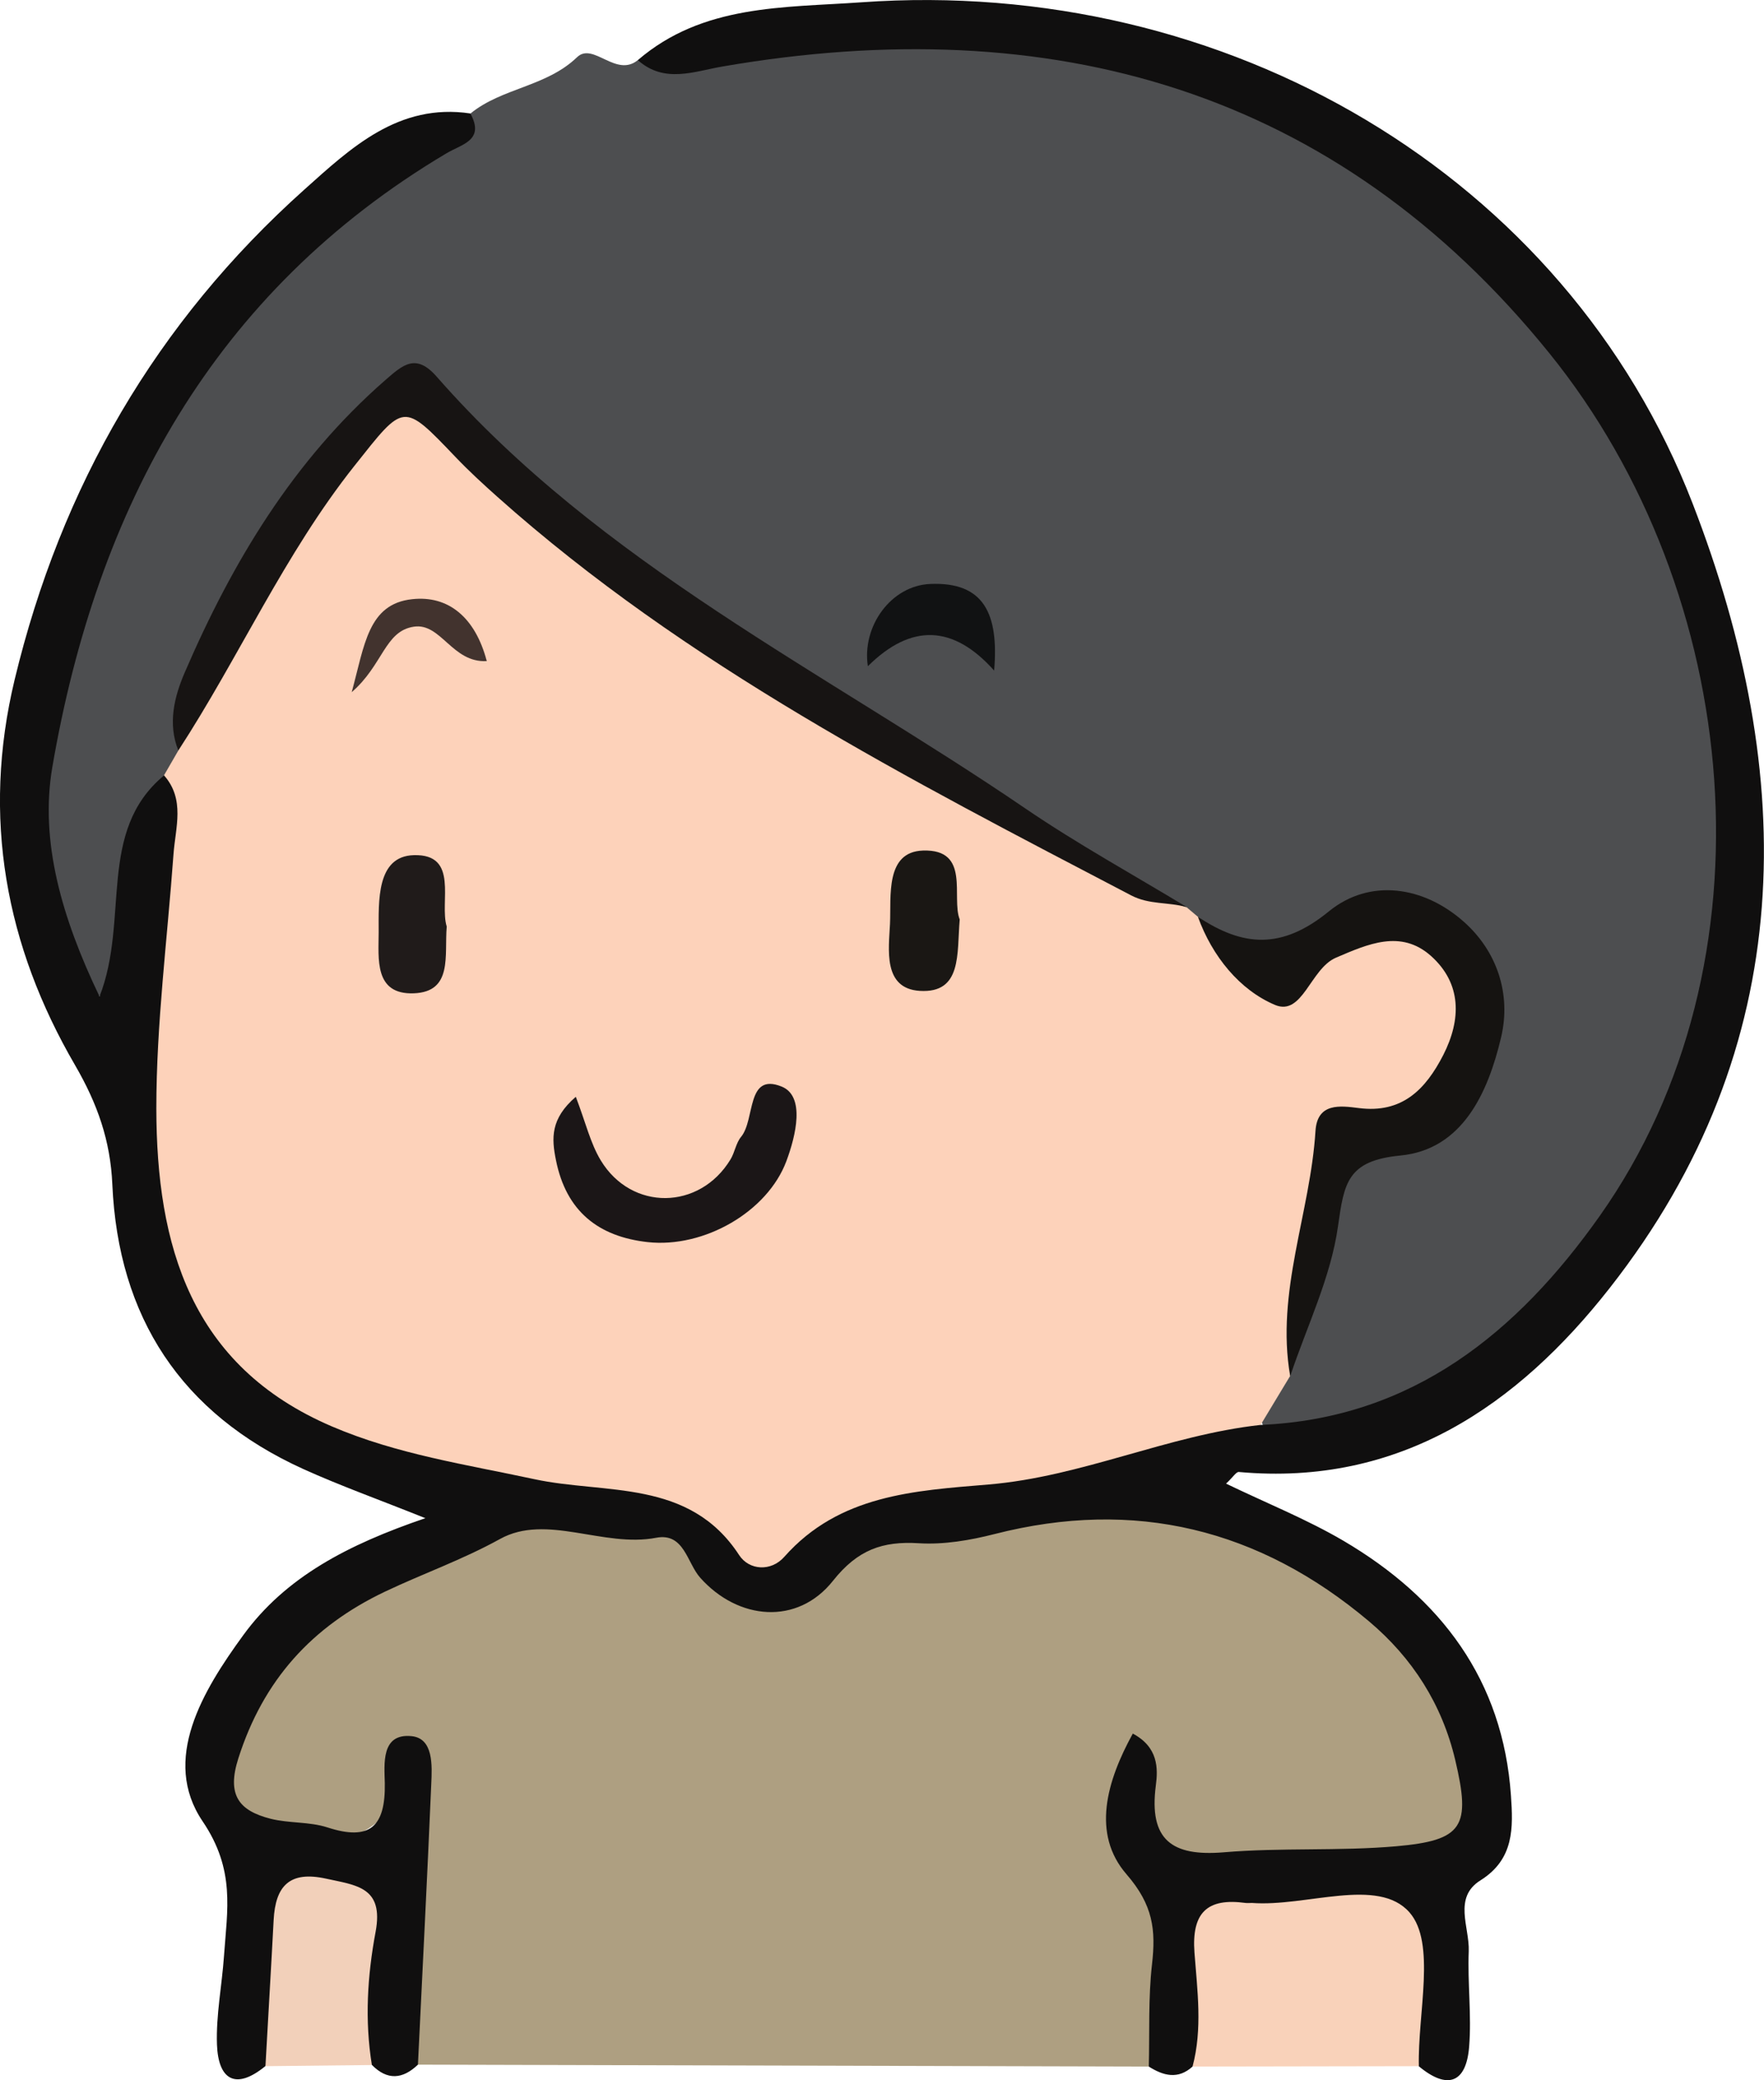 <?xml version="1.0" encoding="UTF-8"?>
<svg id="Layer_2" data-name="Layer 2" xmlns="http://www.w3.org/2000/svg" viewBox="0 0 137.89 162.61">
  <defs>
    <style>
      .cls-1 {
        fill: #42332e;
      }

      .cls-2 {
        fill: #171413;
      }

      .cls-3 {
        fill: #1a1714;
      }

      .cls-4 {
        fill: #fdd2ba;
      }

      .cls-5 {
        fill: #1b1617;
      }

      .cls-6 {
        fill: #f2d0ba;
      }

      .cls-7 {
        fill: #151311;
      }

      .cls-8 {
        fill: #f9d2ba;
      }

      .cls-9 {
        fill: #111213;
      }

      .cls-10 {
        fill: #4d4e50;
      }

      .cls-11 {
        fill: #201b1a;
      }

      .cls-12 {
        fill: #ae9f81;
      }

      .cls-13 {
        fill: #100f0f;
      }
    </style>
  </defs>
  <g id="Layer_1-2" data-name="Layer 1">
    <g>
      <path class="cls-10" d="M36.78,8.87c2.47-2.01,5.92-2.08,8.33-4.4,1.26-1.21,3.05,1.64,4.76,.22,4.31-.31,8.53-1.25,12.82-1.76,31.93-3.78,66.45,14.89,72.01,53.77,2.6,18.18-1.7,34.88-16.26,47.53-5.44,4.73-11.43,8.61-19.21,7.9-1.7-1.87,.02-3.36,.55-4.99,1.45-4.07,3.23-8.08,3.63-12.4,.31-3.34,1.58-5.08,5.03-5.61,4.6-.7,6.63-4.26,7.52-8.33,.68-3.11-.43-5.97-3-7.99-3.06-2.41-6.48-2.01-9.29,.07-3.52,2.61-6.57,2.64-9.8-.13-.64-.33-1.23-.73-1.8-1.16-16.49-9.68-32.77-19.7-48.1-31.17-3.35-2.51-6.1-5.66-9.06-8.58-1.71-1.69-3.1-2.06-5.01-.16-7.68,7.69-13.69,16.29-15.5,27.29-.22,.99-.69,1.85-1.26,2.67-2.47,3.79-2.65,8.12-3.08,12.42-.16,1.57,0,3.7-2.28,3.79-1.84,.08-2.16-1.81-2.69-3.16-4.54-11.56-1.94-22.61,2.99-33.23,6.04-13,13.99-24.52,27.31-31.25,.61-.31,1.05-.8,1.42-1.36Z"/>
      <path class="cls-12" d="M89.8,161.55c-19.05-.05-38.09-.1-57.14-.15-2.26-4.44-1.15-9.09-.73-13.66,.25-2.78,.72-5.51,.17-8.82-2.37,5.66-9.09,6.99-13.39,3.19-1.41-1.25-1.78-2.74-1.33-4.5,.71-2.78,1.81-5.43,3.77-7.52,8.38-8.94,18.52-13.05,30.84-10.92,1.6,.28,2.59,1.39,3.58,2.52,2.69,3.08,5.84,3.34,8.7,.6,2.52-2.41,5.32-3.03,8.59-3.17,3.65-.15,7.26-.89,10.87-1.44,10.67-1.62,24.45,5.32,29.47,14.86,.54,1.03,1.03,2.09,1.38,3.2,2,6.51,0,9.55-6.74,10.08-3.65,.28-7.32-.04-10.97,.14-4.41,.21-7.63-.89-7.64-6.87-1.08,4.19-1.22,4.54,.35,6.87,3.51,5.2,1.9,10.36,.23,15.57Z"/>
      <path class="cls-13" d="M89.8,161.55c.07-2.66-.05-5.34,.25-7.98,.31-2.71,.09-4.65-1.99-7.05-2.75-3.17-1.55-7.29,.49-11,1.99,1.06,1.98,2.72,1.8,4.06-.55,4.24,1.24,5.56,5.31,5.22,4.47-.38,9-.08,13.46-.47,5.26-.46,5.87-1.53,4.63-6.76-1.03-4.35-3.34-7.96-6.73-10.82-8.58-7.23-18.31-9.63-29.27-6.83-1.92,.49-3.96,.84-5.92,.72-2.86-.18-4.8,.52-6.72,2.94-2.78,3.5-7.42,3.08-10.38-.25-1.03-1.16-1.25-3.53-3.43-3.12-4.14,.8-8.58-1.92-12.22,.1-2.93,1.62-6.01,2.7-8.98,4.11-5.73,2.73-9.52,6.92-11.47,13.04-.92,2.88,.06,4.09,2.53,4.72,1.44,.36,3.02,.22,4.42,.67,3.34,1.09,4.56-.06,4.5-3.46-.03-1.46-.32-3.91,2.09-3.67,1.72,.17,1.61,2.29,1.54,3.76-.31,7.31-.69,14.61-1.04,21.92-1.19,1.14-2.39,1.25-3.6,.02-2.64-2.63-1.29-5.94-1.51-8.97-.12-1.65,.24-3.66-2.04-3.9-2.29-.25-2.33,1.86-2.85,3.39-1.04,3.11,.52,6.74-1.92,9.57-2.37,1.94-3.69,1.03-3.79-1.68-.08-2.3,.39-4.62,.55-6.94,.25-3.6,.9-6.71-1.67-10.51-3.26-4.82,.01-10.21,3.18-14.56,3.31-4.54,8.16-7.07,14.23-9.14-3.67-1.47-6.67-2.54-9.56-3.85-9.53-4.33-14.45-11.86-14.91-22.25-.15-3.41-1.16-6.29-2.9-9.29C.44,73.95-1.44,63.91,1.14,53.15c3.63-15.12,11.08-27.97,22.64-38.32,3.63-3.25,7.37-6.8,12.99-5.96,1.14,2.11-.65,2.39-1.88,3.12C16.64,22.84,7.56,39.76,4.09,59.97c-.99,5.78,.73,11.76,3.69,17.93,2.36-6.03-.23-12.9,5.04-17.28,3.1,1.69,1.99,4.48,1.91,7.06-.28,8.41-1.76,16.73-.66,25.26,1.29,10.08,7.02,15.78,16.11,18.77,5.69,1.87,11.71,2.36,17.55,3.58,3.56,.74,7.23,1.09,10.03,3.9,1.4,1.4,3.14,1.08,4.55-.04,3.86-3.04,8.44-3.6,13.07-4.24,5.75-.79,11.48-1.77,17-3.71,2.02-.71,4.16-1.35,6.17,.19,11.88-.51,20.09-7.26,26.51-16.35,13.95-19.76,11.2-48.68-3.95-67.43C104.41,6.95,82.15,.77,56.47,5.2c-2.21,.38-4.54,1.35-6.61-.5C54.94,.33,61.25,.61,67.33,.18c28.52-2.03,55.05,13.51,64.98,39.18,8.23,21.27,8.35,42.43-6.49,61.34-7.17,9.14-16.38,15.51-28.98,14.37-.21-.02-.46,.41-1,.91,3.17,1.53,6.3,2.78,9.18,4.47,7.59,4.47,12.47,10.86,13.09,19.93,.17,2.47,.27,4.95-2.38,6.61-2.16,1.35-.85,3.66-.92,5.54-.1,2.49,.23,5.01,.03,7.48-.23,2.85-1.71,3.37-3.94,1.51-2.12-2.18-1.42-4.97-1.53-7.54-.11-2.63-1.22-3.99-3.92-3.94-1.15,.02-2.31-.03-3.47-.02-6.31,.02-6.33,.02-6.77,6.15-.14,2.01-.27,3.98-1.99,5.38-1.14,1.03-2.28,.72-3.42,0Z"/>
      <path class="cls-8" d="M93.22,161.55c.79-2.96,.37-5.96,.15-8.91-.23-3.13,1-4.29,3.99-3.88,.16,.02,.33,0,.5,0,4.24,.32,9.86-2.07,12.32,.74,2.09,2.39,.63,7.89,.73,12.02-5.89,.01-11.79,.02-17.68,.03Z"/>
      <path class="cls-6" d="M20.75,161.52c.21-3.81,.44-7.61,.64-11.42,.14-2.67,1.24-3.87,4.1-3.24,2.35,.52,4.53,.64,3.87,4.16-.64,3.41-.86,6.92-.29,10.41-2.77,.03-5.55,.06-8.32,.09Z"/>
      <path class="cls-4" d="M98.54,111.39c-7.26,.8-13.96,4.05-21.29,4.66-5.76,.48-11.65,.8-15.94,5.65-1.04,1.18-2.75,1.06-3.53-.13-3.9-5.99-10.47-4.74-16.02-5.94-5.34-1.15-10.72-1.94-15.81-4.12-11.08-4.74-13.71-14.2-13.73-24.85,0-6.62,.86-13.24,1.34-19.86,.15-2.11,.93-4.3-.74-6.19,.37-.65,.74-1.29,1.12-1.94,2.69-9.87,9.13-17.58,14.89-25.67,1.7-2.39,3.63-2.53,5.77-.3,11.28,11.76,24.72,20.53,39.09,27.97,6.41,3.31,12.02,8.1,19.05,10.24,.3,.25,.6,.51,.9,.76,1.19,.92,2.23,1.99,3.28,3.06,1.66,1.69,3.37,1.98,5.24,.35,.25-.22,.52-.41,.79-.6,2.76-2,5.73-2.74,8.85-.99,2.44,1.36,3.37,3.68,3.02,6.35-.5,3.75-2.44,6.91-6.21,7.57-3.78,.66-4.8,2.71-5.26,6-.66,4.74-1.8,9.41-2.5,14.15l-2.31,3.83Z"/>
      <path class="cls-2" d="M92.74,70.91c-1.42-.41-2.9-.17-4.33-.92-17.34-9.07-34.78-17.99-49.54-31.16-1.11-.99-2.22-2.01-3.25-3.09-4.16-4.35-4-4.25-7.91,.67-5.47,6.89-9.01,14.95-13.77,22.26-.84-2.11-.32-4.19,.5-6.1,3.72-8.63,8.48-16.56,15.66-22.84,1.41-1.23,2.41-2.14,4.04-.28,12.84,14.65,30.29,23.03,46.01,33.75,4.06,2.77,8.39,5.15,12.6,7.7Z"/>
      <path class="cls-7" d="M100.85,107.56c-1.14-6.57,1.58-12.74,1.98-19.15,.14-2.23,1.95-1.97,3.38-1.79,3.41,.44,5.24-1.48,6.61-4.15,1.41-2.77,1.45-5.58-.96-7.74-2.36-2.1-4.94-.93-7.44,.14-1.99,.86-2.6,4.59-4.75,3.69-2.77-1.17-4.91-3.8-6.03-6.89,3.51,2.33,6.54,2.59,10.23-.42,3.19-2.61,7.41-1.99,10.56,.81,2.59,2.3,3.71,5.64,2.91,9.03-1.02,4.32-3.01,8.77-7.87,9.24-4.16,.4-4.4,2.15-4.88,5.53-.56,4-2.43,7.81-3.73,11.7Z"/>
      <path class="cls-9" d="M77.72,52.43q-4.8-5.39-9.88-.35c-.48-3.12,1.81-6.3,4.87-6.43,4.19-.18,5.38,2.31,5,6.78Z"/>
      <path class="cls-5" d="M45.01,85.74c.77,2.01,1.14,3.63,1.95,4.97,2.41,3.98,7.73,3.9,10.14-.07,.34-.56,.43-1.29,.83-1.77,1.12-1.36,.39-5.05,3.17-3.93,1.86,.75,1.11,3.85,.37,5.83-1.48,3.96-6.43,6.81-10.84,6.33-3.86-.43-6.37-2.41-7.17-6.4-.35-1.72-.44-3.24,1.55-4.96Z"/>
      <path class="cls-3" d="M75.02,71.87c-.23,2.69,.2,5.79-3.12,5.59-2.91-.18-2.42-3.27-2.33-5.24,.1-2.15-.39-5.63,2.58-5.73,3.75-.12,2.19,3.66,2.87,5.39Z"/>
      <path class="cls-11" d="M34.92,72.43c-.19,2.28,.49,5.1-2.57,5.22-3.13,.12-2.75-2.73-2.75-4.77,0-2.42-.19-5.95,2.75-6.03,3.57-.1,1.98,3.68,2.57,5.58Z"/>
      <path class="cls-1" d="M27.49,54.12c1.01-3.7,1.28-6.91,4.73-7.28,2.82-.31,4.93,1.41,5.83,4.84-2.71,.15-3.57-3.01-5.7-2.69-2.28,.34-2.4,3-4.87,5.13Z"/>
    </g>
  </g>
</svg>